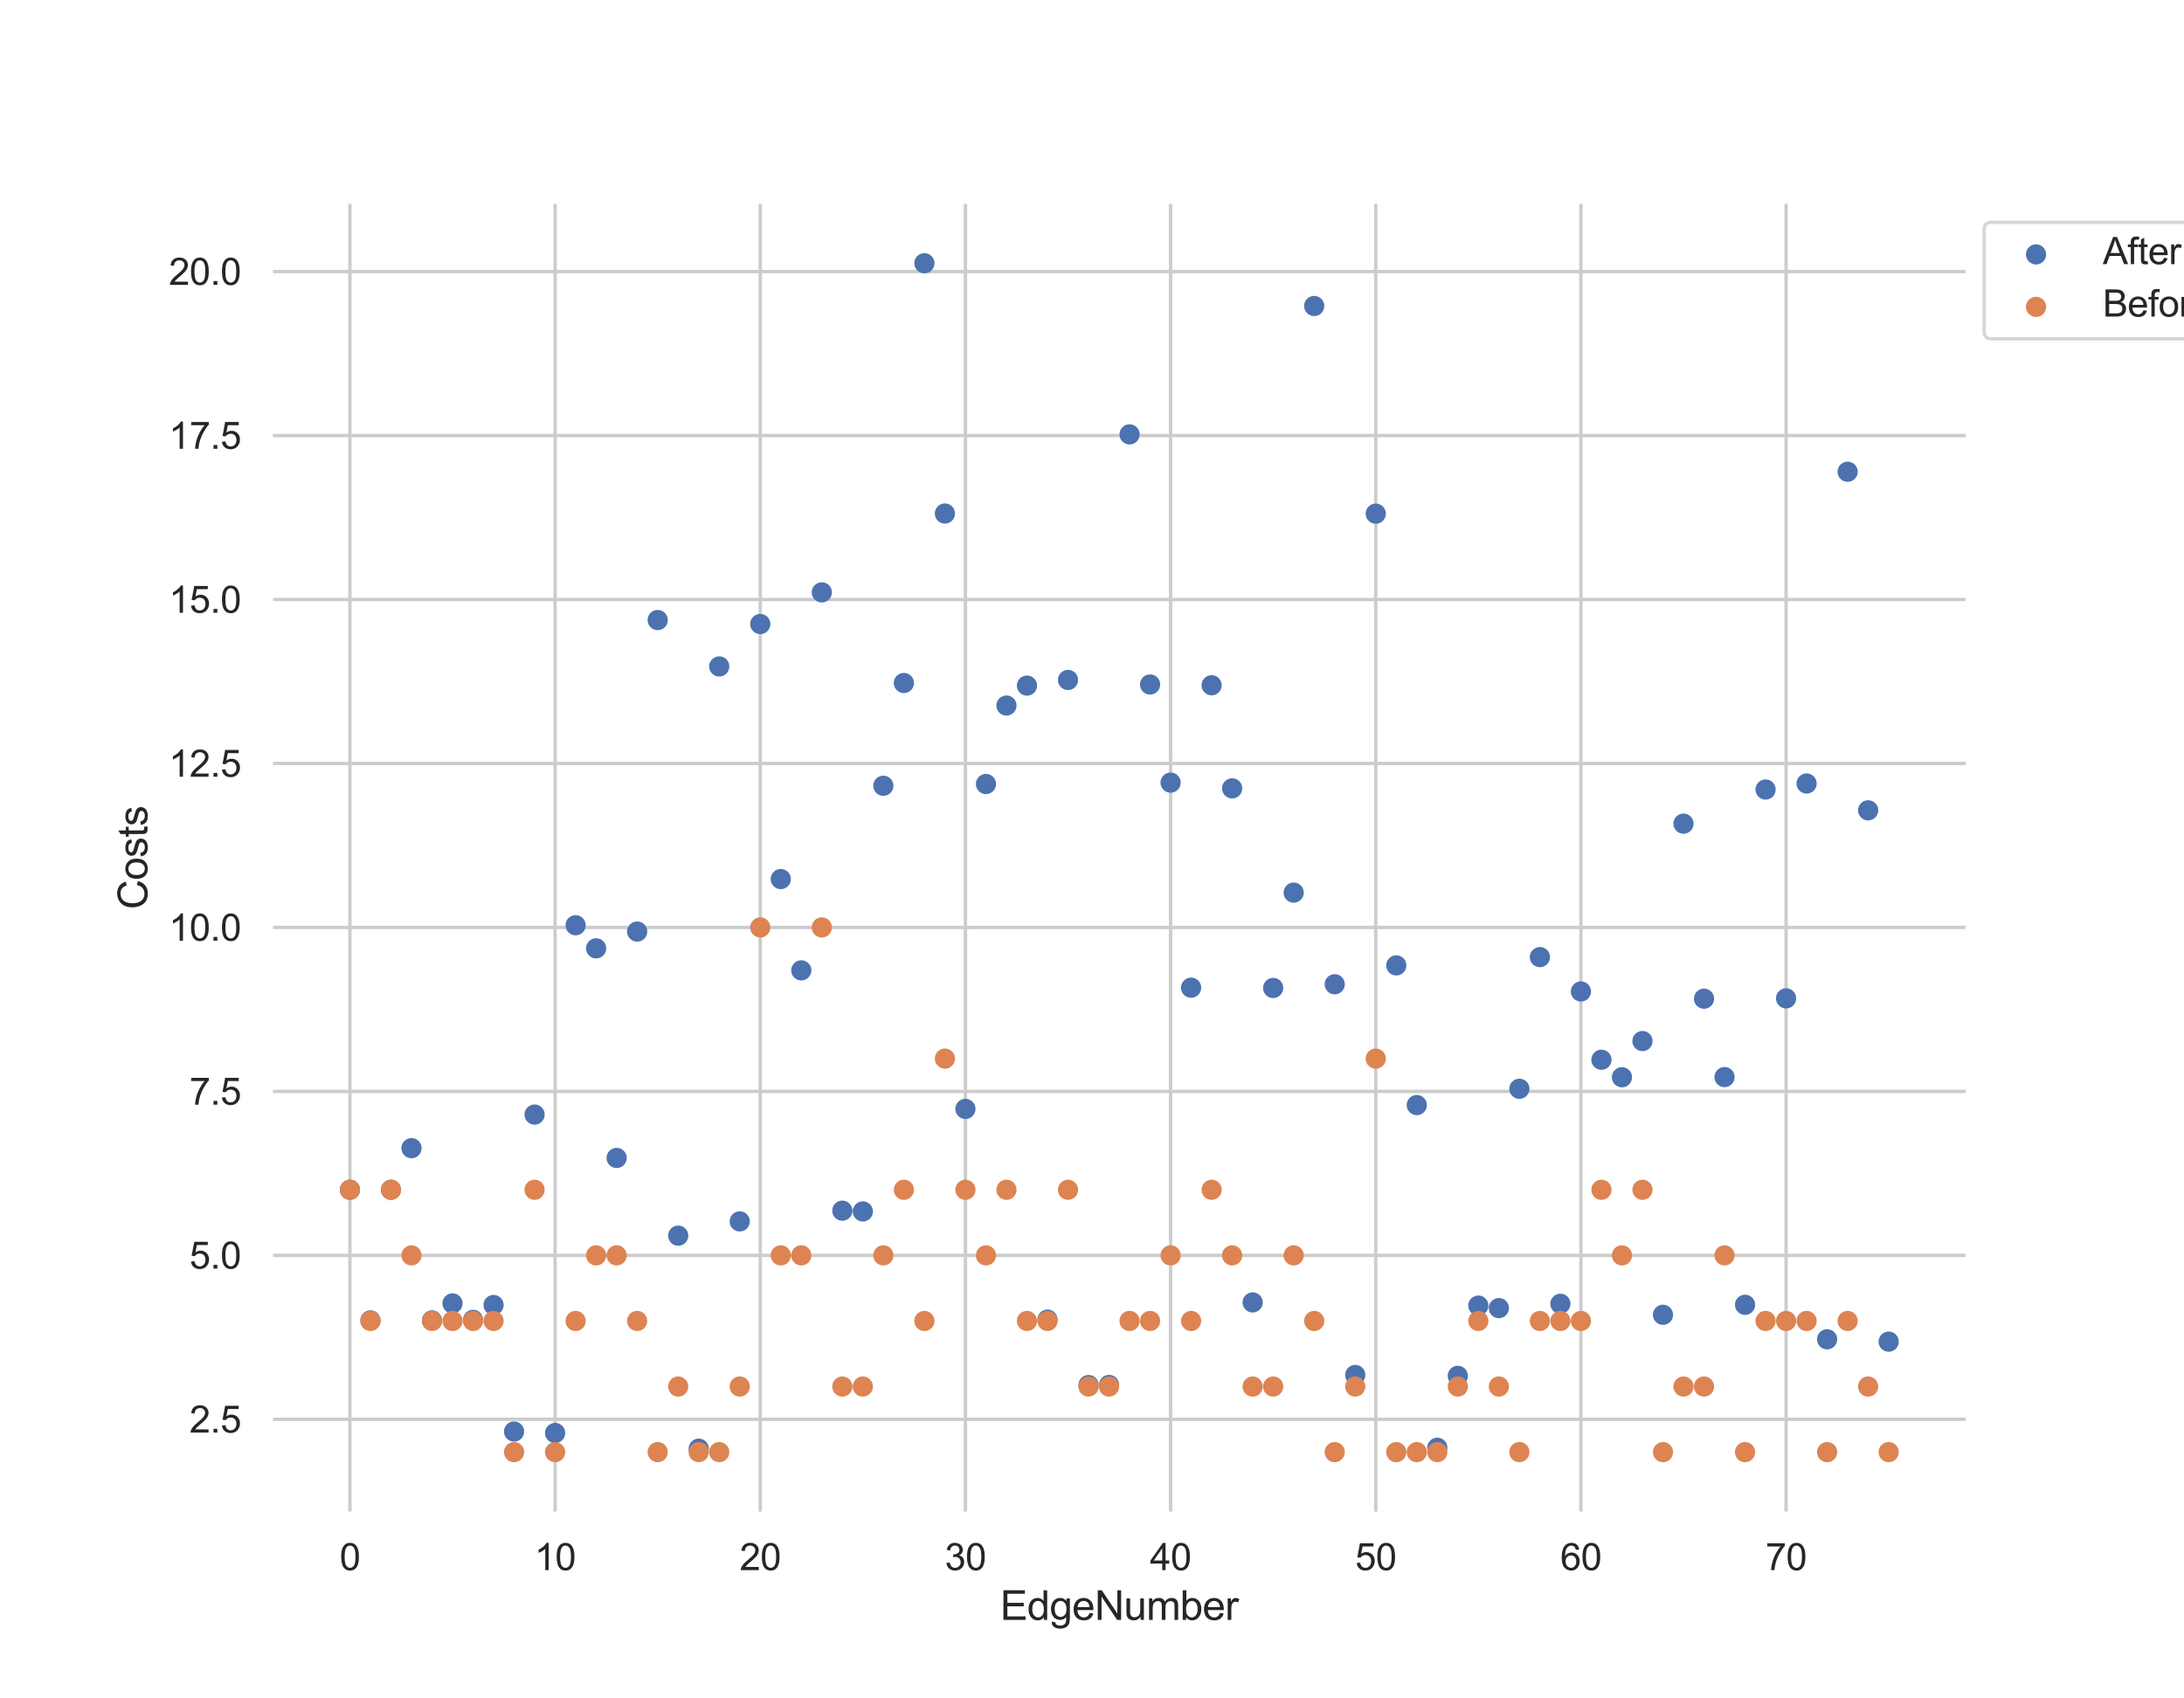 <?xml version="1.0" encoding="utf-8" standalone="no"?>
<!DOCTYPE svg PUBLIC "-//W3C//DTD SVG 1.1//EN"
  "http://www.w3.org/Graphics/SVG/1.1/DTD/svg11.dtd">
<svg xmlns:xlink="http://www.w3.org/1999/xlink" width="648pt" height="504pt" viewBox="0 0 648 504" xmlns="http://www.w3.org/2000/svg" version="1.1">
 <defs>
  <style type="text/css">*{stroke-linejoin: round; stroke-linecap: butt}</style>
 </defs>
 <g id="figure_1">
  <g id="patch_1">
   <path d="M 0 504 
L 648 504 
L 648 0 
L 0 0 
z
" style="fill: #ffffff"/>
  </g>
  <g id="axes_1">
   <g id="patch_2">
    <path d="M 81 448.56 
L 583.2 448.56 
L 583.2 60.48 
L 81 60.48 
z
" style="fill: #ffffff"/>
   </g>
   <g id="matplotlib.axis_1">
    <g id="xtick_1">
     <g id="line2d_1">
      <path d="M 103.827 448.56 
L 103.827 60.48 
" clip-path="url(#p7d026ab2d6)" style="fill: none; stroke: #cccccc; stroke-linecap: round"/>
     </g>
     <g id="text_1">
      <!-- 0 -->
      <g style="fill: #262626" transform="translate(100.769 465.934) scale(0.11 -0.11)">
       <defs>
        <path id="ArialMT-30" d="M 266 2259 
Q 266 3072 433 3567 
Q 600 4063 929 4331 
Q 1259 4600 1759 4600 
Q 2128 4600 2406 4451 
Q 2684 4303 2865 4023 
Q 3047 3744 3150 3342 
Q 3253 2941 3253 2259 
Q 3253 1453 3087 958 
Q 2922 463 2592 192 
Q 2263 -78 1759 -78 
Q 1097 -78 719 397 
Q 266 969 266 2259 
z
M 844 2259 
Q 844 1131 1108 757 
Q 1372 384 1759 384 
Q 2147 384 2411 759 
Q 2675 1134 2675 2259 
Q 2675 3391 2411 3762 
Q 2147 4134 1753 4134 
Q 1366 4134 1134 3806 
Q 844 3388 844 2259 
z
" transform="scale(0.016)"/>
       </defs>
       <use xlink:href="#ArialMT-30"/>
      </g>
     </g>
    </g>
    <g id="xtick_2">
     <g id="line2d_2">
      <path d="M 164.7 448.56 
L 164.7 60.48 
" clip-path="url(#p7d026ab2d6)" style="fill: none; stroke: #cccccc; stroke-linecap: round"/>
     </g>
     <g id="text_2">
      <!-- 10 -->
      <g style="fill: #262626" transform="translate(158.583 465.934) scale(0.11 -0.11)">
       <defs>
        <path id="ArialMT-31" d="M 2384 0 
L 1822 0 
L 1822 3584 
Q 1619 3391 1289 3197 
Q 959 3003 697 2906 
L 697 3450 
Q 1169 3672 1522 3987 
Q 1875 4303 2022 4600 
L 2384 4600 
L 2384 0 
z
" transform="scale(0.016)"/>
       </defs>
       <use xlink:href="#ArialMT-31"/>
       <use xlink:href="#ArialMT-30" x="55.615"/>
      </g>
     </g>
    </g>
    <g id="xtick_3">
     <g id="line2d_3">
      <path d="M 225.573 448.56 
L 225.573 60.48 
" clip-path="url(#p7d026ab2d6)" style="fill: none; stroke: #cccccc; stroke-linecap: round"/>
     </g>
     <g id="text_3">
      <!-- 20 -->
      <g style="fill: #262626" transform="translate(219.456 465.934) scale(0.11 -0.11)">
       <defs>
        <path id="ArialMT-32" d="M 3222 541 
L 3222 0 
L 194 0 
Q 188 203 259 391 
Q 375 700 629 1000 
Q 884 1300 1366 1694 
Q 2113 2306 2375 2664 
Q 2638 3022 2638 3341 
Q 2638 3675 2398 3904 
Q 2159 4134 1775 4134 
Q 1369 4134 1125 3890 
Q 881 3647 878 3216 
L 300 3275 
Q 359 3922 746 4261 
Q 1134 4600 1788 4600 
Q 2447 4600 2831 4234 
Q 3216 3869 3216 3328 
Q 3216 3053 3103 2787 
Q 2991 2522 2730 2228 
Q 2469 1934 1863 1422 
Q 1356 997 1212 845 
Q 1069 694 975 541 
L 3222 541 
z
" transform="scale(0.016)"/>
       </defs>
       <use xlink:href="#ArialMT-32"/>
       <use xlink:href="#ArialMT-30" x="55.615"/>
      </g>
     </g>
    </g>
    <g id="xtick_4">
     <g id="line2d_4">
      <path d="M 286.445 448.56 
L 286.445 60.48 
" clip-path="url(#p7d026ab2d6)" style="fill: none; stroke: #cccccc; stroke-linecap: round"/>
     </g>
     <g id="text_4">
      <!-- 30 -->
      <g style="fill: #262626" transform="translate(280.328 465.934) scale(0.11 -0.11)">
       <defs>
        <path id="ArialMT-33" d="M 269 1209 
L 831 1284 
Q 928 806 1161 595 
Q 1394 384 1728 384 
Q 2125 384 2398 659 
Q 2672 934 2672 1341 
Q 2672 1728 2419 1979 
Q 2166 2231 1775 2231 
Q 1616 2231 1378 2169 
L 1441 2663 
Q 1497 2656 1531 2656 
Q 1891 2656 2178 2843 
Q 2466 3031 2466 3422 
Q 2466 3731 2256 3934 
Q 2047 4138 1716 4138 
Q 1388 4138 1169 3931 
Q 950 3725 888 3313 
L 325 3413 
Q 428 3978 793 4289 
Q 1159 4600 1703 4600 
Q 2078 4600 2393 4439 
Q 2709 4278 2876 4000 
Q 3044 3722 3044 3409 
Q 3044 3113 2884 2869 
Q 2725 2625 2413 2481 
Q 2819 2388 3044 2092 
Q 3269 1797 3269 1353 
Q 3269 753 2831 336 
Q 2394 -81 1725 -81 
Q 1122 -81 723 278 
Q 325 638 269 1209 
z
" transform="scale(0.016)"/>
       </defs>
       <use xlink:href="#ArialMT-33"/>
       <use xlink:href="#ArialMT-30" x="55.615"/>
      </g>
     </g>
    </g>
    <g id="xtick_5">
     <g id="line2d_5">
      <path d="M 347.318 448.56 
L 347.318 60.48 
" clip-path="url(#p7d026ab2d6)" style="fill: none; stroke: #cccccc; stroke-linecap: round"/>
     </g>
     <g id="text_5">
      <!-- 40 -->
      <g style="fill: #262626" transform="translate(341.201 465.934) scale(0.11 -0.11)">
       <defs>
        <path id="ArialMT-34" d="M 2069 0 
L 2069 1097 
L 81 1097 
L 81 1613 
L 2172 4581 
L 2631 4581 
L 2631 1613 
L 3250 1613 
L 3250 1097 
L 2631 1097 
L 2631 0 
L 2069 0 
z
M 2069 1613 
L 2069 3678 
L 634 1613 
L 2069 1613 
z
" transform="scale(0.016)"/>
       </defs>
       <use xlink:href="#ArialMT-34"/>
       <use xlink:href="#ArialMT-30" x="55.615"/>
      </g>
     </g>
    </g>
    <g id="xtick_6">
     <g id="line2d_6">
      <path d="M 408.191 448.56 
L 408.191 60.48 
" clip-path="url(#p7d026ab2d6)" style="fill: none; stroke: #cccccc; stroke-linecap: round"/>
     </g>
     <g id="text_6">
      <!-- 50 -->
      <g style="fill: #262626" transform="translate(402.074 465.934) scale(0.11 -0.11)">
       <defs>
        <path id="ArialMT-35" d="M 266 1200 
L 856 1250 
Q 922 819 1161 601 
Q 1400 384 1738 384 
Q 2144 384 2425 690 
Q 2706 997 2706 1503 
Q 2706 1984 2436 2262 
Q 2166 2541 1728 2541 
Q 1456 2541 1237 2417 
Q 1019 2294 894 2097 
L 366 2166 
L 809 4519 
L 3088 4519 
L 3088 3981 
L 1259 3981 
L 1013 2750 
Q 1425 3038 1878 3038 
Q 2478 3038 2890 2622 
Q 3303 2206 3303 1553 
Q 3303 931 2941 478 
Q 2500 -78 1738 -78 
Q 1113 -78 717 272 
Q 322 622 266 1200 
z
" transform="scale(0.016)"/>
       </defs>
       <use xlink:href="#ArialMT-35"/>
       <use xlink:href="#ArialMT-30" x="55.615"/>
      </g>
     </g>
    </g>
    <g id="xtick_7">
     <g id="line2d_7">
      <path d="M 469.064 448.56 
L 469.064 60.48 
" clip-path="url(#p7d026ab2d6)" style="fill: none; stroke: #cccccc; stroke-linecap: round"/>
     </g>
     <g id="text_7">
      <!-- 60 -->
      <g style="fill: #262626" transform="translate(462.947 465.934) scale(0.11 -0.11)">
       <defs>
        <path id="ArialMT-36" d="M 3184 3459 
L 2625 3416 
Q 2550 3747 2413 3897 
Q 2184 4138 1850 4138 
Q 1581 4138 1378 3988 
Q 1113 3794 959 3422 
Q 806 3050 800 2363 
Q 1003 2672 1297 2822 
Q 1591 2972 1913 2972 
Q 2475 2972 2870 2558 
Q 3266 2144 3266 1488 
Q 3266 1056 3080 686 
Q 2894 316 2569 119 
Q 2244 -78 1831 -78 
Q 1128 -78 684 439 
Q 241 956 241 2144 
Q 241 3472 731 4075 
Q 1159 4600 1884 4600 
Q 2425 4600 2770 4297 
Q 3116 3994 3184 3459 
z
M 888 1484 
Q 888 1194 1011 928 
Q 1134 663 1356 523 
Q 1578 384 1822 384 
Q 2178 384 2434 671 
Q 2691 959 2691 1453 
Q 2691 1928 2437 2201 
Q 2184 2475 1800 2475 
Q 1419 2475 1153 2201 
Q 888 1928 888 1484 
z
" transform="scale(0.016)"/>
       </defs>
       <use xlink:href="#ArialMT-36"/>
       <use xlink:href="#ArialMT-30" x="55.615"/>
      </g>
     </g>
    </g>
    <g id="xtick_8">
     <g id="line2d_8">
      <path d="M 529.936 448.56 
L 529.936 60.48 
" clip-path="url(#p7d026ab2d6)" style="fill: none; stroke: #cccccc; stroke-linecap: round"/>
     </g>
     <g id="text_8">
      <!-- 70 -->
      <g style="fill: #262626" transform="translate(523.819 465.934) scale(0.11 -0.11)">
       <defs>
        <path id="ArialMT-37" d="M 303 3981 
L 303 4522 
L 3269 4522 
L 3269 4084 
Q 2831 3619 2401 2847 
Q 1972 2075 1738 1259 
Q 1569 684 1522 0 
L 944 0 
Q 953 541 1156 1306 
Q 1359 2072 1739 2783 
Q 2119 3494 2547 3981 
L 303 3981 
z
" transform="scale(0.016)"/>
       </defs>
       <use xlink:href="#ArialMT-37"/>
       <use xlink:href="#ArialMT-30" x="55.615"/>
      </g>
     </g>
    </g>
    <g id="text_9">
     <!-- EdgeNumber -->
     <g style="fill: #262626" transform="translate(296.75 480.709) scale(0.12 -0.12)">
      <defs>
       <path id="ArialMT-45" d="M 506 0 
L 506 4581 
L 3819 4581 
L 3819 4041 
L 1113 4041 
L 1113 2638 
L 3647 2638 
L 3647 2100 
L 1113 2100 
L 1113 541 
L 3925 541 
L 3925 0 
L 506 0 
z
" transform="scale(0.016)"/>
       <path id="ArialMT-64" d="M 2575 0 
L 2575 419 
Q 2259 -75 1647 -75 
Q 1250 -75 917 144 
Q 584 363 401 755 
Q 219 1147 219 1656 
Q 219 2153 384 2558 
Q 550 2963 881 3178 
Q 1213 3394 1622 3394 
Q 1922 3394 2156 3267 
Q 2391 3141 2538 2938 
L 2538 4581 
L 3097 4581 
L 3097 0 
L 2575 0 
z
M 797 1656 
Q 797 1019 1065 703 
Q 1334 388 1700 388 
Q 2069 388 2326 689 
Q 2584 991 2584 1609 
Q 2584 2291 2321 2609 
Q 2059 2928 1675 2928 
Q 1300 2928 1048 2622 
Q 797 2316 797 1656 
z
" transform="scale(0.016)"/>
       <path id="ArialMT-67" d="M 319 -275 
L 866 -356 
Q 900 -609 1056 -725 
Q 1266 -881 1628 -881 
Q 2019 -881 2231 -725 
Q 2444 -569 2519 -288 
Q 2563 -116 2559 434 
Q 2191 0 1641 0 
Q 956 0 581 494 
Q 206 988 206 1678 
Q 206 2153 378 2554 
Q 550 2956 876 3175 
Q 1203 3394 1644 3394 
Q 2231 3394 2613 2919 
L 2613 3319 
L 3131 3319 
L 3131 450 
Q 3131 -325 2973 -648 
Q 2816 -972 2473 -1159 
Q 2131 -1347 1631 -1347 
Q 1038 -1347 672 -1080 
Q 306 -813 319 -275 
z
M 784 1719 
Q 784 1066 1043 766 
Q 1303 466 1694 466 
Q 2081 466 2343 764 
Q 2606 1063 2606 1700 
Q 2606 2309 2336 2618 
Q 2066 2928 1684 2928 
Q 1309 2928 1046 2623 
Q 784 2319 784 1719 
z
" transform="scale(0.016)"/>
       <path id="ArialMT-65" d="M 2694 1069 
L 3275 997 
Q 3138 488 2766 206 
Q 2394 -75 1816 -75 
Q 1088 -75 661 373 
Q 234 822 234 1631 
Q 234 2469 665 2931 
Q 1097 3394 1784 3394 
Q 2450 3394 2872 2941 
Q 3294 2488 3294 1666 
Q 3294 1616 3291 1516 
L 816 1516 
Q 847 969 1125 678 
Q 1403 388 1819 388 
Q 2128 388 2347 550 
Q 2566 713 2694 1069 
z
M 847 1978 
L 2700 1978 
Q 2663 2397 2488 2606 
Q 2219 2931 1791 2931 
Q 1403 2931 1139 2672 
Q 875 2413 847 1978 
z
" transform="scale(0.016)"/>
       <path id="ArialMT-4e" d="M 488 0 
L 488 4581 
L 1109 4581 
L 3516 984 
L 3516 4581 
L 4097 4581 
L 4097 0 
L 3475 0 
L 1069 3600 
L 1069 0 
L 488 0 
z
" transform="scale(0.016)"/>
       <path id="ArialMT-75" d="M 2597 0 
L 2597 488 
Q 2209 -75 1544 -75 
Q 1250 -75 995 37 
Q 741 150 617 320 
Q 494 491 444 738 
Q 409 903 409 1263 
L 409 3319 
L 972 3319 
L 972 1478 
Q 972 1038 1006 884 
Q 1059 663 1231 536 
Q 1403 409 1656 409 
Q 1909 409 2131 539 
Q 2353 669 2445 892 
Q 2538 1116 2538 1541 
L 2538 3319 
L 3100 3319 
L 3100 0 
L 2597 0 
z
" transform="scale(0.016)"/>
       <path id="ArialMT-6d" d="M 422 0 
L 422 3319 
L 925 3319 
L 925 2853 
Q 1081 3097 1340 3245 
Q 1600 3394 1931 3394 
Q 2300 3394 2536 3241 
Q 2772 3088 2869 2813 
Q 3263 3394 3894 3394 
Q 4388 3394 4653 3120 
Q 4919 2847 4919 2278 
L 4919 0 
L 4359 0 
L 4359 2091 
Q 4359 2428 4304 2576 
Q 4250 2725 4106 2815 
Q 3963 2906 3769 2906 
Q 3419 2906 3187 2673 
Q 2956 2441 2956 1928 
L 2956 0 
L 2394 0 
L 2394 2156 
Q 2394 2531 2256 2718 
Q 2119 2906 1806 2906 
Q 1569 2906 1367 2781 
Q 1166 2656 1075 2415 
Q 984 2175 984 1722 
L 984 0 
L 422 0 
z
" transform="scale(0.016)"/>
       <path id="ArialMT-62" d="M 941 0 
L 419 0 
L 419 4581 
L 981 4581 
L 981 2947 
Q 1338 3394 1891 3394 
Q 2197 3394 2470 3270 
Q 2744 3147 2920 2923 
Q 3097 2700 3197 2384 
Q 3297 2069 3297 1709 
Q 3297 856 2875 390 
Q 2453 -75 1863 -75 
Q 1275 -75 941 416 
L 941 0 
z
M 934 1684 
Q 934 1088 1097 822 
Q 1363 388 1816 388 
Q 2184 388 2453 708 
Q 2722 1028 2722 1663 
Q 2722 2313 2464 2622 
Q 2206 2931 1841 2931 
Q 1472 2931 1203 2611 
Q 934 2291 934 1684 
z
" transform="scale(0.016)"/>
       <path id="ArialMT-72" d="M 416 0 
L 416 3319 
L 922 3319 
L 922 2816 
Q 1116 3169 1280 3281 
Q 1444 3394 1641 3394 
Q 1925 3394 2219 3213 
L 2025 2691 
Q 1819 2813 1613 2813 
Q 1428 2813 1281 2702 
Q 1134 2591 1072 2394 
Q 978 2094 978 1738 
L 978 0 
L 416 0 
z
" transform="scale(0.016)"/>
      </defs>
      <use xlink:href="#ArialMT-45"/>
      <use xlink:href="#ArialMT-64" x="66.699"/>
      <use xlink:href="#ArialMT-67" x="122.314"/>
      <use xlink:href="#ArialMT-65" x="177.93"/>
      <use xlink:href="#ArialMT-4e" x="233.545"/>
      <use xlink:href="#ArialMT-75" x="305.762"/>
      <use xlink:href="#ArialMT-6d" x="361.377"/>
      <use xlink:href="#ArialMT-62" x="444.678"/>
      <use xlink:href="#ArialMT-65" x="500.293"/>
      <use xlink:href="#ArialMT-72" x="555.908"/>
     </g>
    </g>
   </g>
   <g id="matplotlib.axis_2">
    <g id="ytick_1">
     <g id="line2d_9">
      <path d="M 81 421.189 
L 583.2 421.189 
" clip-path="url(#p7d026ab2d6)" style="fill: none; stroke: #cccccc; stroke-linecap: round"/>
     </g>
     <g id="text_10">
      <!-- 2.5 -->
      <g style="fill: #262626" transform="translate(56.21 425.125) scale(0.11 -0.11)">
       <defs>
        <path id="ArialMT-2e" d="M 581 0 
L 581 641 
L 1222 641 
L 1222 0 
L 581 0 
z
" transform="scale(0.016)"/>
       </defs>
       <use xlink:href="#ArialMT-32"/>
       <use xlink:href="#ArialMT-2e" x="55.615"/>
       <use xlink:href="#ArialMT-35" x="83.398"/>
      </g>
     </g>
    </g>
    <g id="ytick_2">
     <g id="line2d_10">
      <path d="M 81 372.532 
L 583.2 372.532 
" clip-path="url(#p7d026ab2d6)" style="fill: none; stroke: #cccccc; stroke-linecap: round"/>
     </g>
     <g id="text_11">
      <!-- 5.0 -->
      <g style="fill: #262626" transform="translate(56.21 376.469) scale(0.11 -0.11)">
       <use xlink:href="#ArialMT-35"/>
       <use xlink:href="#ArialMT-2e" x="55.615"/>
       <use xlink:href="#ArialMT-30" x="83.398"/>
      </g>
     </g>
    </g>
    <g id="ytick_3">
     <g id="line2d_11">
      <path d="M 81 323.875 
L 583.2 323.875 
" clip-path="url(#p7d026ab2d6)" style="fill: none; stroke: #cccccc; stroke-linecap: round"/>
     </g>
     <g id="text_12">
      <!-- 7.5 -->
      <g style="fill: #262626" transform="translate(56.21 327.812) scale(0.11 -0.11)">
       <use xlink:href="#ArialMT-37"/>
       <use xlink:href="#ArialMT-2e" x="55.615"/>
       <use xlink:href="#ArialMT-35" x="83.398"/>
      </g>
     </g>
    </g>
    <g id="ytick_4">
     <g id="line2d_12">
      <path d="M 81 275.218 
L 583.2 275.218 
" clip-path="url(#p7d026ab2d6)" style="fill: none; stroke: #cccccc; stroke-linecap: round"/>
     </g>
     <g id="text_13">
      <!-- 10.0 -->
      <g style="fill: #262626" transform="translate(50.093 279.155) scale(0.11 -0.11)">
       <use xlink:href="#ArialMT-31"/>
       <use xlink:href="#ArialMT-30" x="55.615"/>
       <use xlink:href="#ArialMT-2e" x="111.23"/>
       <use xlink:href="#ArialMT-30" x="139.014"/>
      </g>
     </g>
    </g>
    <g id="ytick_5">
     <g id="line2d_13">
      <path d="M 81 226.561 
L 583.2 226.561 
" clip-path="url(#p7d026ab2d6)" style="fill: none; stroke: #cccccc; stroke-linecap: round"/>
     </g>
     <g id="text_14">
      <!-- 12.5 -->
      <g style="fill: #262626" transform="translate(50.093 230.498) scale(0.11 -0.11)">
       <use xlink:href="#ArialMT-31"/>
       <use xlink:href="#ArialMT-32" x="55.615"/>
       <use xlink:href="#ArialMT-2e" x="111.23"/>
       <use xlink:href="#ArialMT-35" x="139.014"/>
      </g>
     </g>
    </g>
    <g id="ytick_6">
     <g id="line2d_14">
      <path d="M 81 177.905 
L 583.2 177.905 
" clip-path="url(#p7d026ab2d6)" style="fill: none; stroke: #cccccc; stroke-linecap: round"/>
     </g>
     <g id="text_15">
      <!-- 15.0 -->
      <g style="fill: #262626" transform="translate(50.093 181.841) scale(0.11 -0.11)">
       <use xlink:href="#ArialMT-31"/>
       <use xlink:href="#ArialMT-35" x="55.615"/>
       <use xlink:href="#ArialMT-2e" x="111.23"/>
       <use xlink:href="#ArialMT-30" x="139.014"/>
      </g>
     </g>
    </g>
    <g id="ytick_7">
     <g id="line2d_15">
      <path d="M 81 129.248 
L 583.2 129.248 
" clip-path="url(#p7d026ab2d6)" style="fill: none; stroke: #cccccc; stroke-linecap: round"/>
     </g>
     <g id="text_16">
      <!-- 17.5 -->
      <g style="fill: #262626" transform="translate(50.093 133.185) scale(0.11 -0.11)">
       <use xlink:href="#ArialMT-31"/>
       <use xlink:href="#ArialMT-37" x="55.615"/>
       <use xlink:href="#ArialMT-2e" x="111.23"/>
       <use xlink:href="#ArialMT-35" x="139.014"/>
      </g>
     </g>
    </g>
    <g id="ytick_8">
     <g id="line2d_16">
      <path d="M 81 80.591 
L 583.2 80.591 
" clip-path="url(#p7d026ab2d6)" style="fill: none; stroke: #cccccc; stroke-linecap: round"/>
     </g>
     <g id="text_17">
      <!-- 20.0 -->
      <g style="fill: #262626" transform="translate(50.093 84.528) scale(0.11 -0.11)">
       <use xlink:href="#ArialMT-32"/>
       <use xlink:href="#ArialMT-30" x="55.615"/>
       <use xlink:href="#ArialMT-2e" x="111.23"/>
       <use xlink:href="#ArialMT-30" x="139.014"/>
      </g>
     </g>
    </g>
    <g id="text_18">
     <!-- Costs -->
     <g style="fill: #262626" transform="translate(43.708 269.857) rotate(-90) scale(0.12 -0.12)">
      <defs>
       <path id="ArialMT-43" d="M 3763 1606 
L 4369 1453 
Q 4178 706 3683 314 
Q 3188 -78 2472 -78 
Q 1731 -78 1267 223 
Q 803 525 561 1097 
Q 319 1669 319 2325 
Q 319 3041 592 3573 
Q 866 4106 1370 4382 
Q 1875 4659 2481 4659 
Q 3169 4659 3637 4309 
Q 4106 3959 4291 3325 
L 3694 3184 
Q 3534 3684 3231 3912 
Q 2928 4141 2469 4141 
Q 1941 4141 1586 3887 
Q 1231 3634 1087 3207 
Q 944 2781 944 2328 
Q 944 1744 1114 1308 
Q 1284 872 1643 656 
Q 2003 441 2422 441 
Q 2931 441 3284 734 
Q 3638 1028 3763 1606 
z
" transform="scale(0.016)"/>
       <path id="ArialMT-6f" d="M 213 1659 
Q 213 2581 725 3025 
Q 1153 3394 1769 3394 
Q 2453 3394 2887 2945 
Q 3322 2497 3322 1706 
Q 3322 1066 3130 698 
Q 2938 331 2570 128 
Q 2203 -75 1769 -75 
Q 1072 -75 642 372 
Q 213 819 213 1659 
z
M 791 1659 
Q 791 1022 1069 705 
Q 1347 388 1769 388 
Q 2188 388 2466 706 
Q 2744 1025 2744 1678 
Q 2744 2294 2464 2611 
Q 2184 2928 1769 2928 
Q 1347 2928 1069 2612 
Q 791 2297 791 1659 
z
" transform="scale(0.016)"/>
       <path id="ArialMT-73" d="M 197 991 
L 753 1078 
Q 800 744 1014 566 
Q 1228 388 1613 388 
Q 2000 388 2187 545 
Q 2375 703 2375 916 
Q 2375 1106 2209 1216 
Q 2094 1291 1634 1406 
Q 1016 1563 777 1677 
Q 538 1791 414 1992 
Q 291 2194 291 2438 
Q 291 2659 392 2848 
Q 494 3038 669 3163 
Q 800 3259 1026 3326 
Q 1253 3394 1513 3394 
Q 1903 3394 2198 3281 
Q 2494 3169 2634 2976 
Q 2775 2784 2828 2463 
L 2278 2388 
Q 2241 2644 2061 2787 
Q 1881 2931 1553 2931 
Q 1166 2931 1000 2803 
Q 834 2675 834 2503 
Q 834 2394 903 2306 
Q 972 2216 1119 2156 
Q 1203 2125 1616 2013 
Q 2213 1853 2448 1751 
Q 2684 1650 2818 1456 
Q 2953 1263 2953 975 
Q 2953 694 2789 445 
Q 2625 197 2315 61 
Q 2006 -75 1616 -75 
Q 969 -75 630 194 
Q 291 463 197 991 
z
" transform="scale(0.016)"/>
       <path id="ArialMT-74" d="M 1650 503 
L 1731 6 
Q 1494 -44 1306 -44 
Q 1000 -44 831 53 
Q 663 150 594 308 
Q 525 466 525 972 
L 525 2881 
L 113 2881 
L 113 3319 
L 525 3319 
L 525 4141 
L 1084 4478 
L 1084 3319 
L 1650 3319 
L 1650 2881 
L 1084 2881 
L 1084 941 
Q 1084 700 1114 631 
Q 1144 563 1211 522 
Q 1278 481 1403 481 
Q 1497 481 1650 503 
z
" transform="scale(0.016)"/>
      </defs>
      <use xlink:href="#ArialMT-43"/>
      <use xlink:href="#ArialMT-6f" x="72.217"/>
      <use xlink:href="#ArialMT-73" x="127.832"/>
      <use xlink:href="#ArialMT-74" x="177.832"/>
      <use xlink:href="#ArialMT-73" x="205.615"/>
     </g>
    </g>
   </g>
   <g id="PathCollection_1">
    <defs>
     <path id="m89bffa184a" d="M 0 3 
C 0.796 3 1.559 2.684 2.121 2.121 
C 2.684 1.559 3 0.796 3 0 
C 3 -0.796 2.684 -1.559 2.121 -2.121 
C 1.559 -2.684 0.796 -3 0 -3 
C -0.796 -3 -1.559 -2.684 -2.121 -2.121 
C -2.684 -1.559 -3 -0.796 -3 0 
C -3 0.796 -2.684 1.559 -2.121 2.121 
C -1.559 2.684 -0.796 3 0 3 
z
"/>
    </defs>
    <g clip-path="url(#p7d026ab2d6)">
     <use xlink:href="#m89bffa184a" x="103.827" y="353.053" style="fill: #4c72b0"/>
     <use xlink:href="#m89bffa184a" x="109.915" y="391.84" style="fill: #4c72b0"/>
     <use xlink:href="#m89bffa184a" x="116.002" y="353.055" style="fill: #4c72b0"/>
     <use xlink:href="#m89bffa184a" x="122.089" y="340.718" style="fill: #4c72b0"/>
     <use xlink:href="#m89bffa184a" x="128.176" y="391.829" style="fill: #4c72b0"/>
     <use xlink:href="#m89bffa184a" x="134.264" y="386.783" style="fill: #4c72b0"/>
     <use xlink:href="#m89bffa184a" x="140.351" y="391.672" style="fill: #4c72b0"/>
     <use xlink:href="#m89bffa184a" x="146.438" y="387.26" style="fill: #4c72b0"/>
     <use xlink:href="#m89bffa184a" x="152.525" y="424.814" style="fill: #4c72b0"/>
     <use xlink:href="#m89bffa184a" x="158.613" y="330.754" style="fill: #4c72b0"/>
     <use xlink:href="#m89bffa184a" x="164.7" y="425.246" style="fill: #4c72b0"/>
     <use xlink:href="#m89bffa184a" x="170.787" y="274.572" style="fill: #4c72b0"/>
     <use xlink:href="#m89bffa184a" x="176.875" y="281.42" style="fill: #4c72b0"/>
     <use xlink:href="#m89bffa184a" x="182.962" y="343.624" style="fill: #4c72b0"/>
     <use xlink:href="#m89bffa184a" x="189.049" y="276.445" style="fill: #4c72b0"/>
     <use xlink:href="#m89bffa184a" x="195.136" y="184.004" style="fill: #4c72b0"/>
     <use xlink:href="#m89bffa184a" x="201.224" y="366.684" style="fill: #4c72b0"/>
     <use xlink:href="#m89bffa184a" x="207.311" y="429.904" style="fill: #4c72b0"/>
     <use xlink:href="#m89bffa184a" x="213.398" y="197.771" style="fill: #4c72b0"/>
     <use xlink:href="#m89bffa184a" x="219.485" y="362.45" style="fill: #4c72b0"/>
     <use xlink:href="#m89bffa184a" x="225.573" y="185.178" style="fill: #4c72b0"/>
     <use xlink:href="#m89bffa184a" x="231.66" y="260.865" style="fill: #4c72b0"/>
     <use xlink:href="#m89bffa184a" x="237.747" y="287.959" style="fill: #4c72b0"/>
     <use xlink:href="#m89bffa184a" x="243.835" y="175.787" style="fill: #4c72b0"/>
     <use xlink:href="#m89bffa184a" x="249.922" y="359.271" style="fill: #4c72b0"/>
     <use xlink:href="#m89bffa184a" x="256.009" y="359.496" style="fill: #4c72b0"/>
     <use xlink:href="#m89bffa184a" x="262.096" y="233.172" style="fill: #4c72b0"/>
     <use xlink:href="#m89bffa184a" x="268.184" y="202.681" style="fill: #4c72b0"/>
     <use xlink:href="#m89bffa184a" x="274.271" y="78.12" style="fill: #4c72b0"/>
     <use xlink:href="#m89bffa184a" x="280.358" y="152.388" style="fill: #4c72b0"/>
     <use xlink:href="#m89bffa184a" x="286.445" y="329.068" style="fill: #4c72b0"/>
     <use xlink:href="#m89bffa184a" x="292.533" y="232.658" style="fill: #4c72b0"/>
     <use xlink:href="#m89bffa184a" x="298.62" y="209.372" style="fill: #4c72b0"/>
     <use xlink:href="#m89bffa184a" x="304.707" y="203.458" style="fill: #4c72b0"/>
     <use xlink:href="#m89bffa184a" x="310.795" y="391.603" style="fill: #4c72b0"/>
     <use xlink:href="#m89bffa184a" x="316.882" y="201.775" style="fill: #4c72b0"/>
     <use xlink:href="#m89bffa184a" x="322.969" y="411.019" style="fill: #4c72b0"/>
     <use xlink:href="#m89bffa184a" x="329.056" y="410.993" style="fill: #4c72b0"/>
     <use xlink:href="#m89bffa184a" x="335.144" y="128.911" style="fill: #4c72b0"/>
     <use xlink:href="#m89bffa184a" x="341.231" y="203.123" style="fill: #4c72b0"/>
     <use xlink:href="#m89bffa184a" x="347.318" y="232.245" style="fill: #4c72b0"/>
     <use xlink:href="#m89bffa184a" x="353.405" y="293.097" style="fill: #4c72b0"/>
     <use xlink:href="#m89bffa184a" x="359.493" y="203.349" style="fill: #4c72b0"/>
     <use xlink:href="#m89bffa184a" x="365.58" y="233.945" style="fill: #4c72b0"/>
     <use xlink:href="#m89bffa184a" x="371.667" y="386.499" style="fill: #4c72b0"/>
     <use xlink:href="#m89bffa184a" x="377.755" y="293.178" style="fill: #4c72b0"/>
     <use xlink:href="#m89bffa184a" x="383.842" y="264.885" style="fill: #4c72b0"/>
     <use xlink:href="#m89bffa184a" x="389.929" y="90.801" style="fill: #4c72b0"/>
     <use xlink:href="#m89bffa184a" x="396.016" y="292.081" style="fill: #4c72b0"/>
     <use xlink:href="#m89bffa184a" x="402.104" y="408.025" style="fill: #4c72b0"/>
     <use xlink:href="#m89bffa184a" x="408.191" y="152.433" style="fill: #4c72b0"/>
     <use xlink:href="#m89bffa184a" x="414.278" y="286.481" style="fill: #4c72b0"/>
     <use xlink:href="#m89bffa184a" x="420.365" y="327.933" style="fill: #4c72b0"/>
     <use xlink:href="#m89bffa184a" x="426.453" y="429.629" style="fill: #4c72b0"/>
     <use xlink:href="#m89bffa184a" x="432.54" y="408.286" style="fill: #4c72b0"/>
     <use xlink:href="#m89bffa184a" x="438.627" y="387.443" style="fill: #4c72b0"/>
     <use xlink:href="#m89bffa184a" x="444.715" y="388.184" style="fill: #4c72b0"/>
     <use xlink:href="#m89bffa184a" x="450.802" y="323.093" style="fill: #4c72b0"/>
     <use xlink:href="#m89bffa184a" x="456.889" y="284.024" style="fill: #4c72b0"/>
     <use xlink:href="#m89bffa184a" x="462.976" y="386.902" style="fill: #4c72b0"/>
     <use xlink:href="#m89bffa184a" x="469.064" y="294.227" style="fill: #4c72b0"/>
     <use xlink:href="#m89bffa184a" x="475.151" y="314.478" style="fill: #4c72b0"/>
     <use xlink:href="#m89bffa184a" x="481.238" y="319.676" style="fill: #4c72b0"/>
     <use xlink:href="#m89bffa184a" x="487.325" y="308.935" style="fill: #4c72b0"/>
     <use xlink:href="#m89bffa184a" x="493.413" y="390.165" style="fill: #4c72b0"/>
     <use xlink:href="#m89bffa184a" x="499.5" y="244.415" style="fill: #4c72b0"/>
     <use xlink:href="#m89bffa184a" x="505.587" y="296.364" style="fill: #4c72b0"/>
     <use xlink:href="#m89bffa184a" x="511.675" y="319.624" style="fill: #4c72b0"/>
     <use xlink:href="#m89bffa184a" x="517.762" y="387.2" style="fill: #4c72b0"/>
     <use xlink:href="#m89bffa184a" x="523.849" y="234.297" style="fill: #4c72b0"/>
     <use xlink:href="#m89bffa184a" x="529.936" y="296.268" style="fill: #4c72b0"/>
     <use xlink:href="#m89bffa184a" x="536.024" y="232.507" style="fill: #4c72b0"/>
     <use xlink:href="#m89bffa184a" x="542.111" y="397.443" style="fill: #4c72b0"/>
     <use xlink:href="#m89bffa184a" x="548.198" y="139.991" style="fill: #4c72b0"/>
     <use xlink:href="#m89bffa184a" x="554.285" y="240.468" style="fill: #4c72b0"/>
     <use xlink:href="#m89bffa184a" x="560.373" y="398.138" style="fill: #4c72b0"/>
    </g>
   </g>
   <g id="PathCollection_2">
    <defs>
     <path id="m5e6fe95956" d="M 0 3 
C 0.796 3 1.559 2.684 2.121 2.121 
C 2.684 1.559 3 0.796 3 0 
C 3 -0.796 2.684 -1.559 2.121 -2.121 
C 1.559 -2.684 0.796 -3 0 -3 
C -0.796 -3 -1.559 -2.684 -2.121 -2.121 
C -2.684 -1.559 -3 -0.796 -3 0 
C -3 0.796 -2.684 1.559 -2.121 2.121 
C -1.559 2.684 -0.796 3 0 3 
z
"/>
    </defs>
    <g clip-path="url(#p7d026ab2d6)">
     <use xlink:href="#m5e6fe95956" x="103.827" y="353.069" style="fill: #dd8452"/>
     <use xlink:href="#m5e6fe95956" x="109.915" y="391.995" style="fill: #dd8452"/>
     <use xlink:href="#m5e6fe95956" x="116.002" y="353.069" style="fill: #dd8452"/>
     <use xlink:href="#m5e6fe95956" x="122.089" y="372.532" style="fill: #dd8452"/>
     <use xlink:href="#m5e6fe95956" x="128.176" y="391.995" style="fill: #dd8452"/>
     <use xlink:href="#m5e6fe95956" x="134.264" y="391.995" style="fill: #dd8452"/>
     <use xlink:href="#m5e6fe95956" x="140.351" y="391.995" style="fill: #dd8452"/>
     <use xlink:href="#m5e6fe95956" x="146.438" y="391.995" style="fill: #dd8452"/>
     <use xlink:href="#m5e6fe95956" x="152.525" y="430.92" style="fill: #dd8452"/>
     <use xlink:href="#m5e6fe95956" x="158.613" y="353.069" style="fill: #dd8452"/>
     <use xlink:href="#m5e6fe95956" x="164.7" y="430.92" style="fill: #dd8452"/>
     <use xlink:href="#m5e6fe95956" x="170.787" y="391.995" style="fill: #dd8452"/>
     <use xlink:href="#m5e6fe95956" x="176.875" y="372.532" style="fill: #dd8452"/>
     <use xlink:href="#m5e6fe95956" x="182.962" y="372.532" style="fill: #dd8452"/>
     <use xlink:href="#m5e6fe95956" x="189.049" y="391.995" style="fill: #dd8452"/>
     <use xlink:href="#m5e6fe95956" x="195.136" y="430.92" style="fill: #dd8452"/>
     <use xlink:href="#m5e6fe95956" x="201.224" y="411.457" style="fill: #dd8452"/>
     <use xlink:href="#m5e6fe95956" x="207.311" y="430.92" style="fill: #dd8452"/>
     <use xlink:href="#m5e6fe95956" x="213.398" y="430.92" style="fill: #dd8452"/>
     <use xlink:href="#m5e6fe95956" x="219.485" y="411.457" style="fill: #dd8452"/>
     <use xlink:href="#m5e6fe95956" x="225.573" y="275.218" style="fill: #dd8452"/>
     <use xlink:href="#m5e6fe95956" x="231.66" y="372.532" style="fill: #dd8452"/>
     <use xlink:href="#m5e6fe95956" x="237.747" y="372.532" style="fill: #dd8452"/>
     <use xlink:href="#m5e6fe95956" x="243.835" y="275.218" style="fill: #dd8452"/>
     <use xlink:href="#m5e6fe95956" x="249.922" y="411.457" style="fill: #dd8452"/>
     <use xlink:href="#m5e6fe95956" x="256.009" y="411.457" style="fill: #dd8452"/>
     <use xlink:href="#m5e6fe95956" x="262.096" y="372.532" style="fill: #dd8452"/>
     <use xlink:href="#m5e6fe95956" x="268.184" y="353.069" style="fill: #dd8452"/>
     <use xlink:href="#m5e6fe95956" x="274.271" y="391.995" style="fill: #dd8452"/>
     <use xlink:href="#m5e6fe95956" x="280.358" y="314.144" style="fill: #dd8452"/>
     <use xlink:href="#m5e6fe95956" x="286.445" y="353.069" style="fill: #dd8452"/>
     <use xlink:href="#m5e6fe95956" x="292.533" y="372.532" style="fill: #dd8452"/>
     <use xlink:href="#m5e6fe95956" x="298.62" y="353.069" style="fill: #dd8452"/>
     <use xlink:href="#m5e6fe95956" x="304.707" y="391.995" style="fill: #dd8452"/>
     <use xlink:href="#m5e6fe95956" x="310.795" y="391.995" style="fill: #dd8452"/>
     <use xlink:href="#m5e6fe95956" x="316.882" y="353.069" style="fill: #dd8452"/>
     <use xlink:href="#m5e6fe95956" x="322.969" y="411.457" style="fill: #dd8452"/>
     <use xlink:href="#m5e6fe95956" x="329.056" y="411.457" style="fill: #dd8452"/>
     <use xlink:href="#m5e6fe95956" x="335.144" y="391.995" style="fill: #dd8452"/>
     <use xlink:href="#m5e6fe95956" x="341.231" y="391.995" style="fill: #dd8452"/>
     <use xlink:href="#m5e6fe95956" x="347.318" y="372.532" style="fill: #dd8452"/>
     <use xlink:href="#m5e6fe95956" x="353.405" y="391.995" style="fill: #dd8452"/>
     <use xlink:href="#m5e6fe95956" x="359.493" y="353.069" style="fill: #dd8452"/>
     <use xlink:href="#m5e6fe95956" x="365.58" y="372.532" style="fill: #dd8452"/>
     <use xlink:href="#m5e6fe95956" x="371.667" y="411.457" style="fill: #dd8452"/>
     <use xlink:href="#m5e6fe95956" x="377.755" y="411.457" style="fill: #dd8452"/>
     <use xlink:href="#m5e6fe95956" x="383.842" y="372.532" style="fill: #dd8452"/>
     <use xlink:href="#m5e6fe95956" x="389.929" y="391.995" style="fill: #dd8452"/>
     <use xlink:href="#m5e6fe95956" x="396.016" y="430.92" style="fill: #dd8452"/>
     <use xlink:href="#m5e6fe95956" x="402.104" y="411.457" style="fill: #dd8452"/>
     <use xlink:href="#m5e6fe95956" x="408.191" y="314.144" style="fill: #dd8452"/>
     <use xlink:href="#m5e6fe95956" x="414.278" y="430.92" style="fill: #dd8452"/>
     <use xlink:href="#m5e6fe95956" x="420.365" y="430.92" style="fill: #dd8452"/>
     <use xlink:href="#m5e6fe95956" x="426.453" y="430.92" style="fill: #dd8452"/>
     <use xlink:href="#m5e6fe95956" x="432.54" y="411.457" style="fill: #dd8452"/>
     <use xlink:href="#m5e6fe95956" x="438.627" y="391.995" style="fill: #dd8452"/>
     <use xlink:href="#m5e6fe95956" x="444.715" y="411.457" style="fill: #dd8452"/>
     <use xlink:href="#m5e6fe95956" x="450.802" y="430.92" style="fill: #dd8452"/>
     <use xlink:href="#m5e6fe95956" x="456.889" y="391.995" style="fill: #dd8452"/>
     <use xlink:href="#m5e6fe95956" x="462.976" y="391.995" style="fill: #dd8452"/>
     <use xlink:href="#m5e6fe95956" x="469.064" y="391.995" style="fill: #dd8452"/>
     <use xlink:href="#m5e6fe95956" x="475.151" y="353.069" style="fill: #dd8452"/>
     <use xlink:href="#m5e6fe95956" x="481.238" y="372.532" style="fill: #dd8452"/>
     <use xlink:href="#m5e6fe95956" x="487.325" y="353.069" style="fill: #dd8452"/>
     <use xlink:href="#m5e6fe95956" x="493.413" y="430.92" style="fill: #dd8452"/>
     <use xlink:href="#m5e6fe95956" x="499.5" y="411.457" style="fill: #dd8452"/>
     <use xlink:href="#m5e6fe95956" x="505.587" y="411.457" style="fill: #dd8452"/>
     <use xlink:href="#m5e6fe95956" x="511.675" y="372.532" style="fill: #dd8452"/>
     <use xlink:href="#m5e6fe95956" x="517.762" y="430.92" style="fill: #dd8452"/>
     <use xlink:href="#m5e6fe95956" x="523.849" y="391.995" style="fill: #dd8452"/>
     <use xlink:href="#m5e6fe95956" x="529.936" y="391.995" style="fill: #dd8452"/>
     <use xlink:href="#m5e6fe95956" x="536.024" y="391.995" style="fill: #dd8452"/>
     <use xlink:href="#m5e6fe95956" x="542.111" y="430.92" style="fill: #dd8452"/>
     <use xlink:href="#m5e6fe95956" x="548.198" y="391.995" style="fill: #dd8452"/>
     <use xlink:href="#m5e6fe95956" x="554.285" y="411.457" style="fill: #dd8452"/>
     <use xlink:href="#m5e6fe95956" x="560.373" y="430.92" style="fill: #dd8452"/>
    </g>
   </g>
   <g id="legend_1">
    <g id="patch_3">
     <path d="M 590.9 100.534 
L 777.697 100.534 
Q 779.897 100.534 779.897 98.334 
L 779.897 68.18 
Q 779.897 65.98 777.697 65.98 
L 590.9 65.98 
Q 588.7 65.98 588.7 68.18 
L 588.7 98.334 
Q 588.7 100.534 590.9 100.534 
z
" style="fill: #ffffff; opacity: 0.8; stroke: #cccccc; stroke-linejoin: miter"/>
    </g>
    <g id="PathCollection_3">
     <g>
      <use xlink:href="#m89bffa184a" x="604.1" y="75.5" style="fill: #4c72b0"/>
     </g>
    </g>
    <g id="text_19">
     <!-- After: Equilibrium Costs -->
     <g style="fill: #262626" transform="translate(623.9 78.388) scale(0.11 -0.11)">
      <defs>
       <path id="ArialMT-41" d="M -9 0 
L 1750 4581 
L 2403 4581 
L 4278 0 
L 3588 0 
L 3053 1388 
L 1138 1388 
L 634 0 
L -9 0 
z
M 1313 1881 
L 2866 1881 
L 2388 3150 
Q 2169 3728 2063 4100 
Q 1975 3659 1816 3225 
L 1313 1881 
z
" transform="scale(0.016)"/>
       <path id="ArialMT-66" d="M 556 0 
L 556 2881 
L 59 2881 
L 59 3319 
L 556 3319 
L 556 3672 
Q 556 4006 616 4169 
Q 697 4388 901 4523 
Q 1106 4659 1475 4659 
Q 1713 4659 2000 4603 
L 1916 4113 
Q 1741 4144 1584 4144 
Q 1328 4144 1222 4034 
Q 1116 3925 1116 3625 
L 1116 3319 
L 1763 3319 
L 1763 2881 
L 1116 2881 
L 1116 0 
L 556 0 
z
" transform="scale(0.016)"/>
       <path id="ArialMT-3a" d="M 578 2678 
L 578 3319 
L 1219 3319 
L 1219 2678 
L 578 2678 
z
M 578 0 
L 578 641 
L 1219 641 
L 1219 0 
L 578 0 
z
" transform="scale(0.016)"/>
       <path id="ArialMT-20" transform="scale(0.016)"/>
       <path id="ArialMT-71" d="M 2538 -1272 
L 2538 353 
Q 2406 169 2170 47 
Q 1934 -75 1669 -75 
Q 1078 -75 651 397 
Q 225 869 225 1691 
Q 225 2191 398 2587 
Q 572 2984 901 3189 
Q 1231 3394 1625 3394 
Q 2241 3394 2594 2875 
L 2594 3319 
L 3100 3319 
L 3100 -1272 
L 2538 -1272 
z
M 803 1669 
Q 803 1028 1072 708 
Q 1341 388 1716 388 
Q 2075 388 2334 692 
Q 2594 997 2594 1619 
Q 2594 2281 2320 2615 
Q 2047 2950 1678 2950 
Q 1313 2950 1058 2639 
Q 803 2328 803 1669 
z
" transform="scale(0.016)"/>
       <path id="ArialMT-69" d="M 425 3934 
L 425 4581 
L 988 4581 
L 988 3934 
L 425 3934 
z
M 425 0 
L 425 3319 
L 988 3319 
L 988 0 
L 425 0 
z
" transform="scale(0.016)"/>
       <path id="ArialMT-6c" d="M 409 0 
L 409 4581 
L 972 4581 
L 972 0 
L 409 0 
z
" transform="scale(0.016)"/>
      </defs>
      <use xlink:href="#ArialMT-41"/>
      <use xlink:href="#ArialMT-66" x="66.699"/>
      <use xlink:href="#ArialMT-74" x="94.482"/>
      <use xlink:href="#ArialMT-65" x="122.266"/>
      <use xlink:href="#ArialMT-72" x="177.881"/>
      <use xlink:href="#ArialMT-3a" x="211.182"/>
      <use xlink:href="#ArialMT-20" x="238.965"/>
      <use xlink:href="#ArialMT-45" x="266.748"/>
      <use xlink:href="#ArialMT-71" x="333.447"/>
      <use xlink:href="#ArialMT-75" x="389.062"/>
      <use xlink:href="#ArialMT-69" x="444.678"/>
      <use xlink:href="#ArialMT-6c" x="466.895"/>
      <use xlink:href="#ArialMT-69" x="489.111"/>
      <use xlink:href="#ArialMT-62" x="511.328"/>
      <use xlink:href="#ArialMT-72" x="566.943"/>
      <use xlink:href="#ArialMT-69" x="600.244"/>
      <use xlink:href="#ArialMT-75" x="622.461"/>
      <use xlink:href="#ArialMT-6d" x="678.076"/>
      <use xlink:href="#ArialMT-20" x="761.377"/>
      <use xlink:href="#ArialMT-43" x="789.16"/>
      <use xlink:href="#ArialMT-6f" x="861.377"/>
      <use xlink:href="#ArialMT-73" x="916.992"/>
      <use xlink:href="#ArialMT-74" x="966.992"/>
      <use xlink:href="#ArialMT-73" x="994.775"/>
     </g>
    </g>
    <g id="PathCollection_4">
     <g>
      <use xlink:href="#m5e6fe95956" x="604.1" y="91.06" style="fill: #dd8452"/>
     </g>
    </g>
    <g id="text_20">
     <!-- Before: Free Flow Travel Costs -->
     <g style="fill: #262626" transform="translate(623.9 93.948) scale(0.11 -0.11)">
      <defs>
       <path id="ArialMT-42" d="M 469 0 
L 469 4581 
L 2188 4581 
Q 2713 4581 3030 4442 
Q 3347 4303 3526 4014 
Q 3706 3725 3706 3409 
Q 3706 3116 3547 2856 
Q 3388 2597 3066 2438 
Q 3481 2316 3704 2022 
Q 3928 1728 3928 1328 
Q 3928 1006 3792 729 
Q 3656 453 3456 303 
Q 3256 153 2954 76 
Q 2653 0 2216 0 
L 469 0 
z
M 1075 2656 
L 2066 2656 
Q 2469 2656 2644 2709 
Q 2875 2778 2992 2937 
Q 3109 3097 3109 3338 
Q 3109 3566 3000 3739 
Q 2891 3913 2687 3977 
Q 2484 4041 1991 4041 
L 1075 4041 
L 1075 2656 
z
M 1075 541 
L 2216 541 
Q 2509 541 2628 563 
Q 2838 600 2978 687 
Q 3119 775 3209 942 
Q 3300 1109 3300 1328 
Q 3300 1584 3169 1773 
Q 3038 1963 2805 2039 
Q 2572 2116 2134 2116 
L 1075 2116 
L 1075 541 
z
" transform="scale(0.016)"/>
       <path id="ArialMT-46" d="M 525 0 
L 525 4581 
L 3616 4581 
L 3616 4041 
L 1131 4041 
L 1131 2622 
L 3281 2622 
L 3281 2081 
L 1131 2081 
L 1131 0 
L 525 0 
z
" transform="scale(0.016)"/>
       <path id="ArialMT-77" d="M 1034 0 
L 19 3319 
L 600 3319 
L 1128 1403 
L 1325 691 
Q 1338 744 1497 1375 
L 2025 3319 
L 2603 3319 
L 3100 1394 
L 3266 759 
L 3456 1400 
L 4025 3319 
L 4572 3319 
L 3534 0 
L 2950 0 
L 2422 1988 
L 2294 2553 
L 1622 0 
L 1034 0 
z
" transform="scale(0.016)"/>
       <path id="ArialMT-54" d="M 1659 0 
L 1659 4041 
L 150 4041 
L 150 4581 
L 3781 4581 
L 3781 4041 
L 2266 4041 
L 2266 0 
L 1659 0 
z
" transform="scale(0.016)"/>
       <path id="ArialMT-61" d="M 2588 409 
Q 2275 144 1986 34 
Q 1697 -75 1366 -75 
Q 819 -75 525 192 
Q 231 459 231 875 
Q 231 1119 342 1320 
Q 453 1522 633 1644 
Q 813 1766 1038 1828 
Q 1203 1872 1538 1913 
Q 2219 1994 2541 2106 
Q 2544 2222 2544 2253 
Q 2544 2597 2384 2738 
Q 2169 2928 1744 2928 
Q 1347 2928 1158 2789 
Q 969 2650 878 2297 
L 328 2372 
Q 403 2725 575 2942 
Q 747 3159 1072 3276 
Q 1397 3394 1825 3394 
Q 2250 3394 2515 3294 
Q 2781 3194 2906 3042 
Q 3031 2891 3081 2659 
Q 3109 2516 3109 2141 
L 3109 1391 
Q 3109 606 3145 398 
Q 3181 191 3288 0 
L 2700 0 
Q 2613 175 2588 409 
z
M 2541 1666 
Q 2234 1541 1622 1453 
Q 1275 1403 1131 1340 
Q 988 1278 909 1158 
Q 831 1038 831 891 
Q 831 666 1001 516 
Q 1172 366 1500 366 
Q 1825 366 2078 508 
Q 2331 650 2450 897 
Q 2541 1088 2541 1459 
L 2541 1666 
z
" transform="scale(0.016)"/>
       <path id="ArialMT-76" d="M 1344 0 
L 81 3319 
L 675 3319 
L 1388 1331 
Q 1503 1009 1600 663 
Q 1675 925 1809 1294 
L 2547 3319 
L 3125 3319 
L 1869 0 
L 1344 0 
z
" transform="scale(0.016)"/>
      </defs>
      <use xlink:href="#ArialMT-42"/>
      <use xlink:href="#ArialMT-65" x="66.699"/>
      <use xlink:href="#ArialMT-66" x="122.314"/>
      <use xlink:href="#ArialMT-6f" x="150.098"/>
      <use xlink:href="#ArialMT-72" x="205.713"/>
      <use xlink:href="#ArialMT-65" x="239.014"/>
      <use xlink:href="#ArialMT-3a" x="294.629"/>
      <use xlink:href="#ArialMT-20" x="322.412"/>
      <use xlink:href="#ArialMT-46" x="350.195"/>
      <use xlink:href="#ArialMT-72" x="411.279"/>
      <use xlink:href="#ArialMT-65" x="444.58"/>
      <use xlink:href="#ArialMT-65" x="500.195"/>
      <use xlink:href="#ArialMT-20" x="555.811"/>
      <use xlink:href="#ArialMT-46" x="583.594"/>
      <use xlink:href="#ArialMT-6c" x="644.678"/>
      <use xlink:href="#ArialMT-6f" x="666.895"/>
      <use xlink:href="#ArialMT-77" x="722.51"/>
      <use xlink:href="#ArialMT-20" x="794.727"/>
      <use xlink:href="#ArialMT-54" x="820.76"/>
      <use xlink:href="#ArialMT-72" x="878.094"/>
      <use xlink:href="#ArialMT-61" x="911.395"/>
      <use xlink:href="#ArialMT-76" x="967.01"/>
      <use xlink:href="#ArialMT-65" x="1017.01"/>
      <use xlink:href="#ArialMT-6c" x="1072.625"/>
      <use xlink:href="#ArialMT-20" x="1094.842"/>
      <use xlink:href="#ArialMT-43" x="1122.625"/>
      <use xlink:href="#ArialMT-6f" x="1194.842"/>
      <use xlink:href="#ArialMT-73" x="1250.457"/>
      <use xlink:href="#ArialMT-74" x="1300.457"/>
      <use xlink:href="#ArialMT-73" x="1328.24"/>
     </g>
    </g>
   </g>
  </g>
 </g>
 <defs>
  <clipPath id="p7d026ab2d6">
   <rect x="81" y="60.48" width="502.2" height="388.08"/>
  </clipPath>
 </defs>
</svg>
